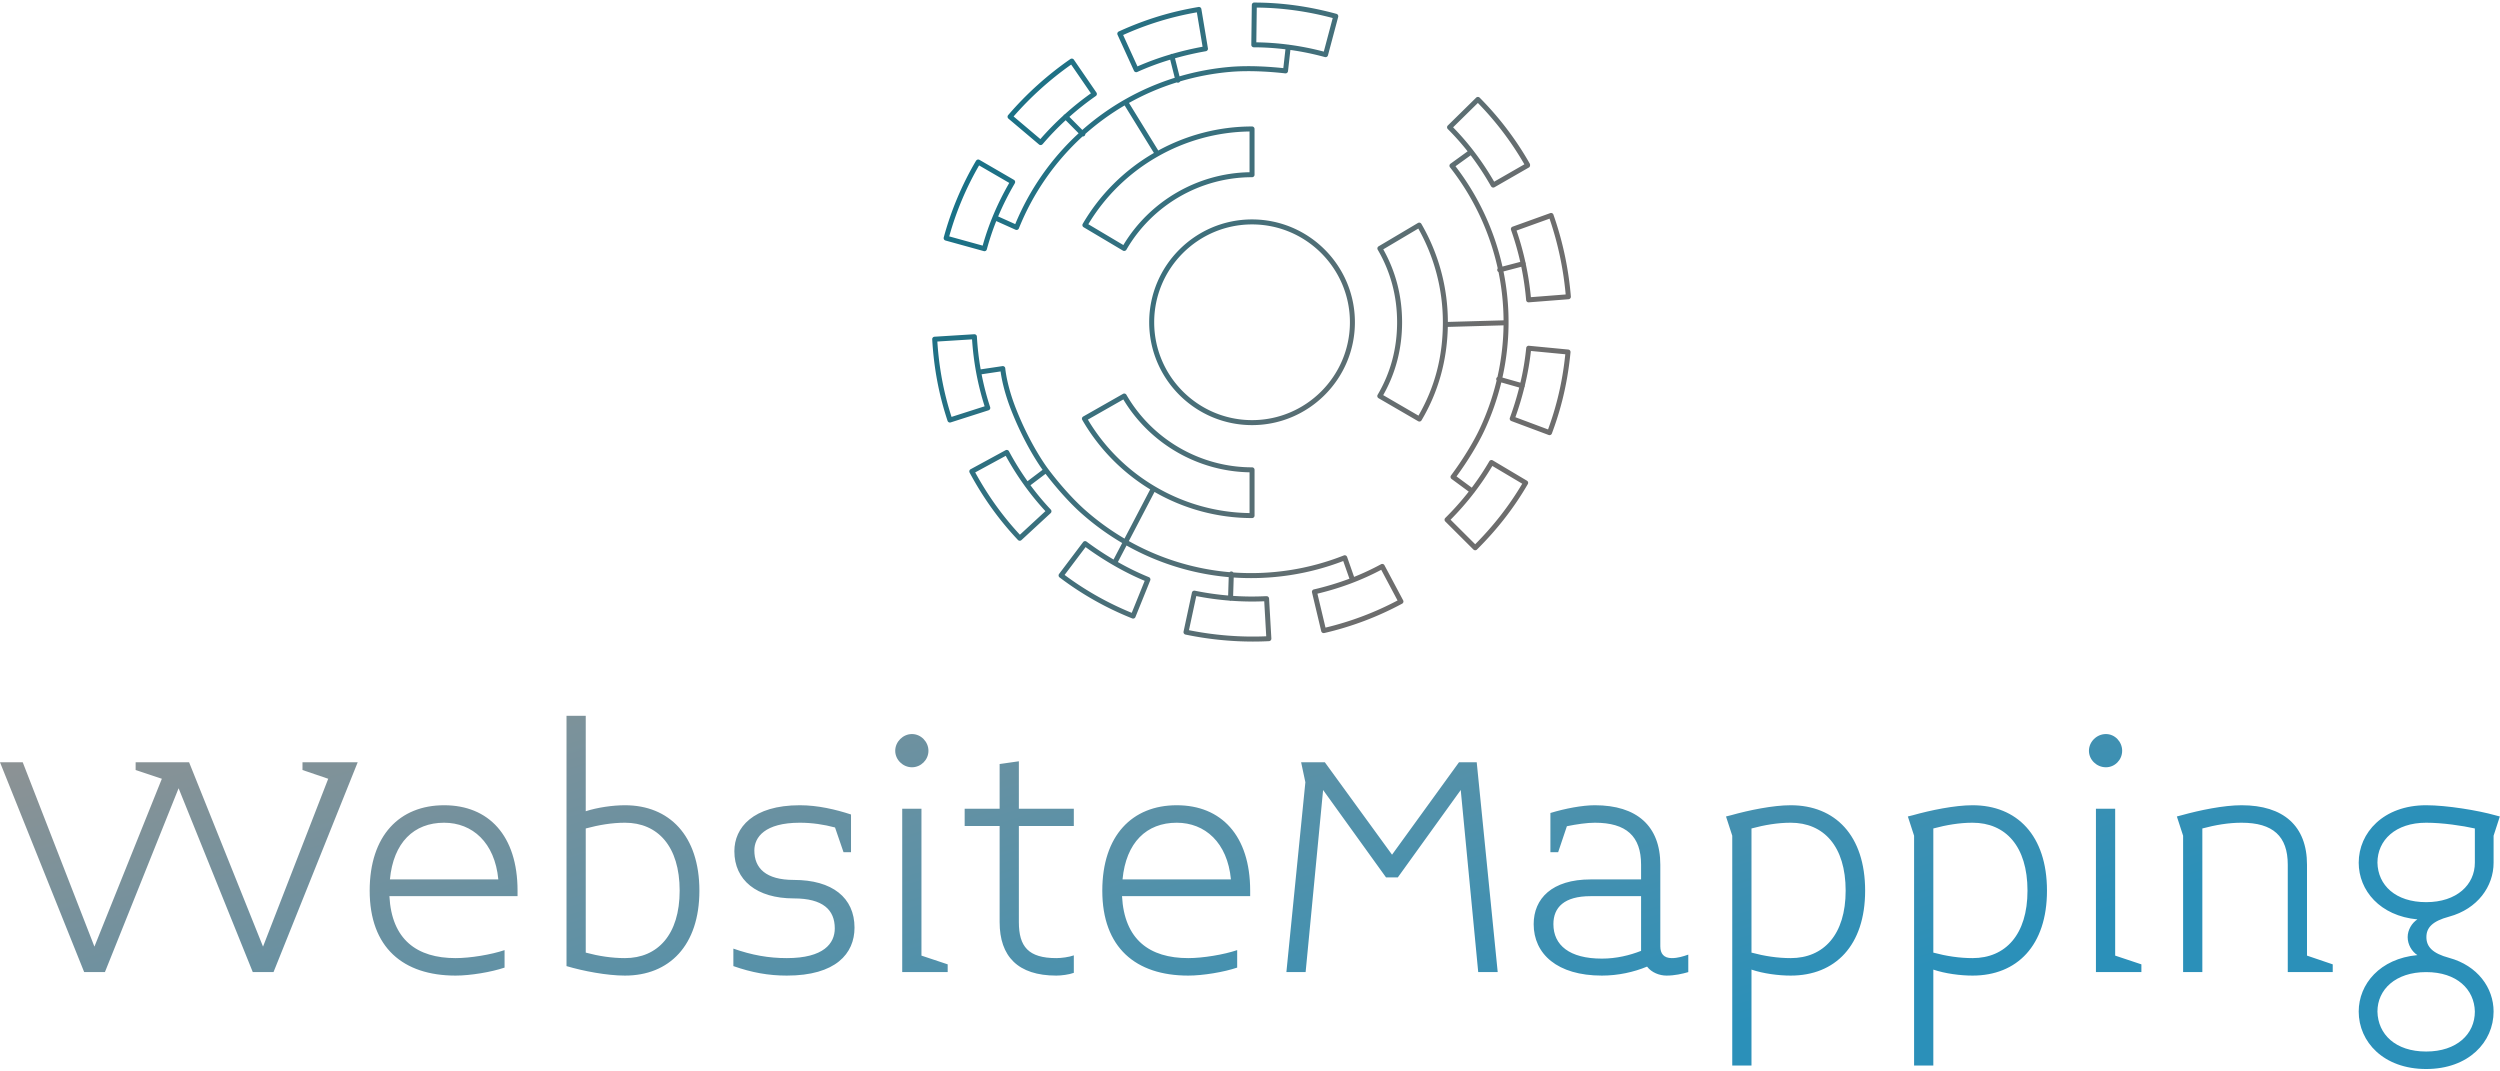 <svg data-v-423bf9ae="" xmlns="http://www.w3.org/2000/svg" viewBox="0 0 424.668 182" class="iconAbove"><!----><!----><defs data-v-423bf9ae=""><linearGradient data-v-423bf9ae="" gradientTransform="rotate(25)" id="c14aa707-ad14-47ed-8b51-371129aa85c1" x1="0%" y1="0%" x2="100%" y2="0%"><stop data-v-423bf9ae="" offset="0%" style="stop-color: rgb(146, 146, 146); stop-opacity: 1;"></stop><stop data-v-423bf9ae="" offset="100%" style="stop-color: rgb(43, 144, 185); stop-opacity: 1;"></stop></linearGradient></defs><g data-v-423bf9ae="" id="1f6f63c7-e04f-4615-bd81-1f2903805dbb" fill="url(#c14aa707-ad14-47ed-8b51-371129aa85c1)" transform="matrix(4.243,0,0,4.243,0.764,121.594)"><path d="M14.14 1.86L11.93 1.86L11.93 2.17L12.96 2.52L10.35 9.24L7.39 1.86L5.25 1.86L5.25 2.17L6.30 2.52L3.60 9.24L0.73 1.86L-0.18 1.86L3.19 10.26L4.02 10.26L6.97 2.90L9.94 10.26L10.77 10.26ZM20.54 7C20.54 4.79 19.38 3.58 17.60 3.58C15.82 3.58 14.62 4.79 14.62 7C14.62 9.28 15.96 10.40 18.06 10.40C18.65 10.40 19.49 10.26 20.02 10.08L20.02 9.38C19.49 9.56 18.65 9.70 18.06 9.70C16.51 9.70 15.50 8.96 15.41 7.22L20.54 7.22C20.54 7.15 20.54 7.07 20.54 7ZM19.77 6.55L15.43 6.55C15.57 5.07 16.39 4.28 17.60 4.28C18.73 4.28 19.63 5.07 19.77 6.55ZM27.82 7C27.82 4.79 26.61 3.58 24.84 3.58C24.35 3.58 23.73 3.67 23.27 3.82L23.27 0L22.50 0L22.50 10.02C23.17 10.22 24.12 10.40 24.84 10.40C26.61 10.40 27.82 9.20 27.82 7ZM27.03 7C27.03 8.76 26.15 9.70 24.84 9.70C24.32 9.70 23.79 9.62 23.27 9.48L23.27 4.51C23.79 4.37 24.32 4.28 24.84 4.28C26.15 4.28 27.03 5.22 27.03 7ZM34.03 8.48C34.03 7.28 33.14 6.57 31.60 6.57C30.48 6.57 30.02 6.10 30.02 5.39C30.02 4.86 30.44 4.28 31.84 4.28C32.33 4.28 32.80 4.35 33.25 4.47L33.59 5.46L33.89 5.46L33.89 3.95C33.28 3.75 32.56 3.58 31.84 3.58C29.96 3.58 29.22 4.48 29.22 5.42C29.22 6.58 30.11 7.31 31.60 7.31C32.77 7.31 33.24 7.77 33.24 8.51C33.24 9.11 32.80 9.70 31.32 9.70C30.59 9.70 29.92 9.58 29.18 9.32L29.18 10.02C29.92 10.28 30.59 10.40 31.32 10.40C33.28 10.40 34.03 9.52 34.03 8.48ZM36.99 1.40C36.99 1.04 36.69 0.73 36.33 0.73C35.97 0.73 35.66 1.04 35.66 1.40C35.66 1.76 35.97 2.06 36.33 2.06C36.69 2.06 36.99 1.76 36.99 1.40ZM37.76 10.26L37.76 9.95L36.71 9.60L36.71 3.72L35.94 3.72L35.94 10.26ZM42.81 10.29L42.81 9.59C42.62 9.66 42.31 9.70 42.11 9.70C40.99 9.70 40.61 9.24 40.61 8.26L40.61 4.41L42.81 4.41L42.81 3.72L40.61 3.72L40.61 1.82L39.84 1.93L39.84 3.72L38.44 3.72L38.44 4.41L39.84 4.41L39.84 8.26C39.84 9.63 40.57 10.40 42.11 10.40C42.31 10.40 42.62 10.36 42.81 10.29ZM49.87 7C49.87 4.79 48.71 3.58 46.93 3.58C45.15 3.58 43.95 4.79 43.95 7C43.95 9.28 45.29 10.40 47.39 10.40C47.98 10.40 48.82 10.26 49.35 10.08L49.35 9.38C48.82 9.56 47.98 9.70 47.39 9.70C45.84 9.70 44.83 8.96 44.74 7.22L49.87 7.22C49.87 7.15 49.87 7.07 49.87 7ZM49.10 6.55L44.76 6.55C44.90 5.07 45.72 4.28 46.93 4.28C48.06 4.28 48.96 5.07 49.10 6.55ZM59.78 10.26L58.94 1.86L58.23 1.86L55.55 5.56L52.86 1.86L51.91 1.86L52.08 2.66L51.32 10.26L52.09 10.26L52.79 2.97L55.31 6.47L55.78 6.47L58.30 2.97L59.00 10.26ZM67.41 10.26L67.41 9.56C67.21 9.63 66.99 9.70 66.75 9.70C66.43 9.70 66.29 9.52 66.29 9.23L66.29 5.96C66.29 4.41 65.35 3.58 63.67 3.58C63.17 3.58 62.48 3.71 61.89 3.89L61.89 5.46L62.20 5.46L62.55 4.42C62.94 4.34 63.35 4.28 63.67 4.28C64.93 4.28 65.52 4.82 65.52 5.96L65.52 6.55L63.50 6.55C61.95 6.55 61.22 7.32 61.22 8.34C61.22 9.53 62.16 10.40 63.95 10.40C64.60 10.40 65.23 10.26 65.76 10.04C65.94 10.28 66.26 10.40 66.54 10.40C66.86 10.40 67.17 10.33 67.41 10.26ZM65.52 9.41C65.06 9.59 64.53 9.72 63.95 9.72C62.65 9.72 62.01 9.18 62.01 8.34C62.01 7.67 62.44 7.22 63.50 7.22L65.52 7.22ZM74.49 7C74.49 4.79 73.29 3.58 71.51 3.58C70.80 3.58 69.83 3.78 69.12 3.98L68.92 4.03L69.17 4.80L69.17 14L69.94 14L69.94 10.16C70.41 10.32 71.02 10.40 71.51 10.40C73.29 10.40 74.49 9.20 74.49 7ZM73.71 7C73.71 8.76 72.83 9.70 71.51 9.70C70.99 9.70 70.46 9.62 69.94 9.48L69.94 4.51C70.46 4.37 70.99 4.28 71.51 4.28C72.83 4.28 73.71 5.22 73.71 7ZM81.77 7C81.77 4.79 80.57 3.58 78.79 3.58C78.08 3.58 77.11 3.78 76.40 3.98L76.20 4.03L76.45 4.80L76.45 14L77.22 14L77.22 10.16C77.69 10.32 78.30 10.40 78.79 10.40C80.57 10.40 81.77 9.20 81.77 7ZM80.99 7C80.99 8.76 80.11 9.70 78.79 9.70C78.27 9.70 77.74 9.62 77.22 9.48L77.22 4.51C77.74 4.37 78.27 4.28 78.79 4.28C80.11 4.28 80.99 5.22 80.99 7ZM84.78 1.40C84.78 1.04 84.49 0.73 84.13 0.73C83.76 0.73 83.45 1.04 83.45 1.40C83.45 1.76 83.76 2.06 84.13 2.06C84.49 2.06 84.78 1.76 84.78 1.40ZM85.55 10.26L85.55 9.95L84.50 9.60L84.50 3.72L83.73 3.72L83.73 10.26ZM93.21 10.26L93.21 9.95L92.18 9.60L92.18 5.96C92.18 4.41 91.24 3.58 89.56 3.58C88.84 3.58 87.88 3.78 87.16 3.98L86.97 4.03L87.22 4.80L87.22 10.26L87.99 10.26L87.99 4.51C88.51 4.37 89.04 4.28 89.56 4.28C90.82 4.28 91.41 4.82 91.41 5.96L91.41 10.26ZM99.90 4.03L99.71 3.98C99.04 3.79 97.78 3.58 96.95 3.58C95.24 3.58 94.25 4.68 94.25 5.88C94.25 6.99 95.10 8.01 96.60 8.15C96.38 8.29 96.21 8.57 96.21 8.86C96.21 9.16 96.38 9.44 96.60 9.58C95.10 9.72 94.25 10.74 94.25 11.84C94.25 13.05 95.24 14.14 96.95 14.14C98.66 14.14 99.65 13.05 99.65 11.84C99.65 10.89 99.01 10.00 97.87 9.69C97.20 9.51 96.96 9.24 96.96 8.86C96.96 8.48 97.20 8.22 97.87 8.04C99.01 7.73 99.65 6.83 99.65 5.88L99.65 4.80ZM98.90 5.88C98.90 6.76 98.18 7.46 96.95 7.46C95.72 7.46 95.02 6.78 95.00 5.88C95.00 4.98 95.72 4.28 96.95 4.28C97.61 4.28 98.41 4.40 98.90 4.51ZM98.90 11.84C98.90 12.74 98.18 13.44 96.95 13.44C95.72 13.44 95.02 12.75 95.00 11.84C95.00 10.96 95.72 10.26 96.95 10.26C98.18 10.26 98.88 10.95 98.90 11.84Z"></path></g><defs data-v-423bf9ae=""><linearGradient data-v-423bf9ae="" gradientTransform="rotate(25)" id="0b9c5366-c9c8-4e5b-8ae0-9fc7fef6270f" x1="0%" y1="0%" x2="100%" y2="0%"><stop data-v-423bf9ae="" offset="0%" style="stop-color: rgb(8, 114, 140); stop-opacity: 1;"></stop><stop data-v-423bf9ae="" offset="100%" style="stop-color: rgb(109, 109, 109); stop-opacity: 1;"></stop></linearGradient></defs><g data-v-423bf9ae="" id="4523d652-1c28-4d94-8f5c-206f8976ade8" transform="matrix(1.098,0,0,1.098,157.673,-0.369)" stroke="none" fill="url(#0b9c5366-c9c8-4e5b-8ae0-9fc7fef6270f)"><g><path d="M99.02 54.411l-6.084-.585a.385.385 0 0 0-.422.347 40.535 40.535 0 0 1-.9 5.363l-2.779-.788A39.405 39.405 0 0 0 89 42.331l2.752-.723c.351 1.703.604 3.433.75 5.149a.382.382 0 0 0 .415.353l6.151-.48a.389.389 0 0 0 .355-.416 50.897 50.897 0 0 0-2.698-12.673.386.386 0 0 0-.495-.235l-5.831 2.1a.386.386 0 0 0-.24.471l.03.101a42.427 42.427 0 0 1 1.4 4.874l-2.75.722a39.745 39.745 0 0 0-7.265-15.517l2.35-1.697a43.33 43.33 0 0 1 3.108 4.728l.06.092a.386.386 0 0 0 .516.125l5.341-3.068c.17-.098.204-.385.126-.566a48.335 48.335 0 0 0-7.76-10.225.388.388 0 0 0-.546-.004l-4.383 4.31a.386.386 0 0 0-.004.549 39.642 39.642 0 0 1 3.067 3.447l-2.651 1.916a.388.388 0 0 0-.078.551 38.987 38.987 0 0 1 7.388 15.639.383.383 0 0 0-.064.33.38.38 0 0 0 .185.238c.503 2.46.764 4.96.781 7.472l-8.616.245a30.289 30.289 0 0 0-4.1-15.171.388.388 0 0 0-.531-.137l-6.083 3.61a.385.385 0 0 0-.137.526c1.989 3.406 2.997 7.184 2.997 11.226 0 4.055-1.012 7.829-3.01 11.216a.388.388 0 0 0 .138.531l6.126 3.559a.385.385 0 0 0 .527-.137c2.584-4.357 3.95-9.215 4.065-14.45l8.622-.244a38.74 38.74 0 0 1-.944 7.989.384.384 0 0 0-.126.54 39.243 39.243 0 0 1-2.613 7.462c-1.005 2.143-2.666 4.846-4.443 7.23a.387.387 0 0 0 .08.543l2.66 1.96a43.275 43.275 0 0 1-3.626 4.073.387.387 0 0 0-.001.55l4.354 4.34a.393.393 0 0 0 .274.112.382.382 0 0 0 .272-.112c3.148-3.125 5.721-6.439 7.867-10.127a.385.385 0 0 0-.137-.527l-5.287-3.143a.384.384 0 0 0-.295-.042.379.379 0 0 0-.237.18 41.532 41.532 0 0 1-2.713 4.082l-2.359-1.739c1.718-2.346 3.308-4.958 4.29-7.052a40.049 40.049 0 0 0 2.637-7.485l2.77.786a46.824 46.824 0 0 1-1.446 4.69c-.074.2.028.42.227.495l5.775 2.16a.387.387 0 0 0 .498-.228c.975-2.62 2.336-6.776 2.884-12.573a.386.386 0 0 0-.347-.42zm-8-18.408l5.103-1.837a50.238 50.238 0 0 1 2.496 11.724l-5.382.42a45.127 45.127 0 0 0-.784-5.117.383.383 0 0 0-.062-.289 44.57 44.57 0 0 0-1.371-4.9zm-9.817-15.971l3.831-3.767a47.395 47.395 0 0 1 7.196 9.493l-4.677 2.686c-1.839-3.17-3.92-5.928-6.35-8.412zm-5.356 44.604l-5.457-3.17c1.939-3.422 2.922-7.212 2.922-11.273 0-4.05-.979-7.844-2.911-11.283l5.419-3.214a29.511 29.511 0 0 1 3.8 14.497c0 5.311-1.235 10.041-3.773 14.443zm8.58 11.976a.418.418 0 0 0 .096-.124 42.28 42.28 0 0 0 2.752-4.067l4.624 2.748c-2.01 3.392-4.395 6.462-7.277 9.365l-3.809-3.795a43.452 43.452 0 0 0 3.615-4.127zm11.466-9.84l-5.053-1.89a47.556 47.556 0 0 0 1.397-4.634.377.377 0 0 0 .068-.276c.438-1.821.758-3.63.94-5.34l5.316.512c-.537 5.249-1.743 9.096-2.668 11.628zM2.671 37.545l5.924 1.639a.395.395 0 0 0 .295-.036.386.386 0 0 0 .18-.236 39.855 39.855 0 0 1 1.457-4.375l2.982 1.34a.387.387 0 0 0 .518-.208 38.963 38.963 0 0 1 9.847-14.22c.113.01.231-.022.319-.109a.383.383 0 0 0 .114-.281 38.604 38.604 0 0 1 6.08-4.413l4.53 7.355a30.338 30.338 0 0 0-11.01 10.964.385.385 0 0 0 .136.527l6.078 3.613c.095.058.209.067.307.038a.387.387 0 0 0 .237-.18C34.67 32.047 42.118 27.752 50.1 27.752a.387.387 0 0 0 .385-.427v-7.036a.387.387 0 0 0-.387-.387c-5.14 0-10.12 1.323-14.507 3.72l-4.532-7.361a38.713 38.713 0 0 1 7.39-3.176.388.388 0 0 0 .525-.159 39.19 39.19 0 0 1 7.77-1.47c3.36-.29 7.056.066 8.489.23a.384.384 0 0 0 .429-.34l.37-3.282c1.79.252 3.573.62 5.34 1.102a.386.386 0 0 0 .473-.274l1.582-5.941a.387.387 0 0 0-.272-.473C58.873 1.311 54.716.74 50.449.731c-.223-.012-.384.17-.387.382l-.078 6.149a.385.385 0 0 0 .385.392c1.629.006 3.264.11 4.896.31l-.328 2.912c-1.662-.178-5.099-.463-8.26-.19a40.078 40.078 0 0 0-7.797 1.46l-.7-2.792a47.214 47.214 0 0 1 4.778-1.094.388.388 0 0 0 .315-.445L42.26 1.736a.384.384 0 0 0-.447-.318c-2.768.47-7.06 1.375-12.332 3.788a.387.387 0 0 0-.19.513l2.538 5.56c.088.195.32.28.511.192a41.113 41.113 0 0 1 5.097-1.9l.703 2.8a39.389 39.389 0 0 0-14.297 8.066l-2.002-2.02a44.075 44.075 0 0 1 4.087-3.227.386.386 0 0 0 .097-.536l-3.49-5.085a.387.387 0 0 0-.54-.099 50.975 50.975 0 0 0-9.626 8.674.386.386 0 0 0 .044.547l4.73 3.998c.154.129.38.12.523-.023l.08-.08a42.452 42.452 0 0 1 3.521-3.65l2.002 2.02a39.716 39.716 0 0 0-9.806 14.052l-2.642-1.187a43.444 43.444 0 0 1 2.536-5.055l.05-.098a.386.386 0 0 0-.15-.51l-5.324-3.09a.385.385 0 0 0-.484.077 1.02 1.02 0 0 0-.072.093 48.342 48.342 0 0 0-4.974 11.833.387.387 0 0 0 .27.474zm47.04-16.867v6.303c-7.983.135-15.402 4.416-19.521 11.265l-5.42-3.222c5.254-8.75 14.75-14.21 24.941-14.346zm1.05-13.793l.069-5.378c3.942.04 7.794.57 11.75 1.618L61.2 8.32a43.94 43.94 0 0 0-5.396-1.067.367.367 0 0 0-.122-.016 42.223 42.223 0 0 0-4.92-.352zM37.748 8.673a.32.32 0 0 0-.136.01.36.36 0 0 0-.148.074 42.491 42.491 0 0 0-5.092 1.852l-2.217-4.858A47.27 47.27 0 0 1 41.56 2.246l.886 5.319c-1.579.29-3.162.663-4.699 1.108zM21.13 18.014a.39.39 0 0 0-.222.2 44.47 44.47 0 0 0-3.559 3.638l-4.14-3.5a50.25 50.25 0 0 1 8.907-8.024l3.054 4.448a45.02 45.02 0 0 0-4.04 3.238zM7.87 25.927l4.667 2.708c-1.825 3.171-3.172 6.35-4.111 9.7l-5.176-1.43a47.396 47.396 0 0 1 4.62-10.978zM70.585 87.784a.388.388 0 0 0-.525-.16 39.823 39.823 0 0 1-4.173 1.96l-1.082-3.087a.39.39 0 0 0-.507-.232A38.967 38.967 0 0 1 47.202 88.9a.388.388 0 0 0-.298-.156.413.413 0 0 0-.281.11 38.643 38.643 0 0 1-15.585-4.812l3.972-7.6a30.278 30.278 0 0 0 15.09 4.043.387.387 0 0 0 .387-.387v-7.077a.387.387 0 0 0-.387-.387c-7.989 0-15.436-4.3-19.438-11.223a.387.387 0 0 0-.528-.14l-6.155 3.502a.384.384 0 0 0-.143.529A30.344 30.344 0 0 0 34.344 76.05l-3.977 7.609a39.337 39.337 0 0 1-6.155-4.478c-1.761-1.565-3.87-3.913-5.65-6.286l-.023-.034c-.027-.034-2.696-3.53-4.986-9.364-1.417-3.615-1.63-6.143-1.631-6.17a.386.386 0 0 0-.443-.35l-3.363.501a43.326 43.326 0 0 1-.584-5.07.388.388 0 0 0-.129-.267.405.405 0 0 0-.281-.097l-6.142.383a.386.386 0 0 0-.361.408c.252 4.429 1.03 8.553 2.373 12.605.066.2.28.31.484.246l5.857-1.875a.384.384 0 0 0 .25-.489 41.63 41.63 0 0 1-1.325-5.083l2.939-.439c.115.875.495 3.068 1.635 5.98 1.965 5.003 4.153 8.25 4.862 9.239l-2.33 1.761a43.141 43.141 0 0 1-2.873-4.635.393.393 0 0 0-.23-.187.393.393 0 0 0-.296.03l-5.404 2.94a.387.387 0 0 0-.155.524c2.101 3.907 4.547 7.315 7.476 10.42a.386.386 0 0 0 .544.019l4.515-4.171a.386.386 0 0 0 .019-.55 41.662 41.662 0 0 1-3.141-3.764l2.336-1.767c1.763 2.316 3.816 4.585 5.544 6.12a40.082 40.082 0 0 0 6.31 4.586l-1.336 2.554a47.04 47.04 0 0 1-4.172-2.77.387.387 0 0 0-.54.077l-3.713 4.92a.38.38 0 0 0-.073.287.378.378 0 0 0 .15.255 48.01 48.01 0 0 0 11.232 6.34.387.387 0 0 0 .502-.213l2.29-5.666a.388.388 0 0 0-.212-.504 40.72 40.72 0 0 1-4.794-2.338l1.336-2.557a39.399 39.399 0 0 0 15.81 4.892l-.088 2.843a44.388 44.388 0 0 1-5.15-.744.388.388 0 0 0-.456.296l-1.292 6.032a.392.392 0 0 0 .3.46 51.365 51.365 0 0 0 10.426 1.082c.838 0 1.671-.022 2.493-.064a.389.389 0 0 0 .366-.408l-.355-6.186a.387.387 0 0 0-.377-.365l-.115-.001a42.513 42.513 0 0 1-5.068-.043l.089-2.842a39.764 39.764 0 0 0 16.945-2.551l.959 2.734a44.302 44.302 0 0 1-5.51 1.659.387.387 0 0 0-.282.464L60.8 97.98c.042.182.214.318.397.297.023-.002.081-.007.104-.012a48.224 48.224 0 0 0 12.014-4.534.386.386 0 0 0 .16-.522l-2.89-5.425zM24.702 65.252l5.485-3.121c4.117 6.856 11.538 11.14 19.526 11.274v6.305c-10.245-.135-19.767-5.639-25.01-14.458zm-15.974-2.06l-5.12 1.64c-1.212-3.753-1.932-7.575-2.195-11.659l5.37-.334a43.23 43.23 0 0 0 1.945 10.354zm9.403 16.221l-3.947 3.648c-2.683-2.889-4.95-6.05-6.914-9.64l4.725-2.568a43.997 43.997 0 0 0 2.93 4.64.452.452 0 0 0 .087.12 42.351 42.351 0 0 0 3.119 3.8zm15.359 10.78l-2.003 4.952A47.145 47.145 0 0 1 21.1 89.28l3.247-4.304c2.892 2.116 6.112 3.953 9.143 5.218zm18.494 3.164l.309 5.415c-3.901.175-8.02-.151-11.952-.943l1.13-5.276c1.686.33 3.407.567 5.132.703a.393.393 0 0 0 .289.022c1.707.124 3.415.152 5.092.079zm9.479 4.074l-1.248-5.249c3.562-.857 6.797-2.069 9.87-3.693l2.523 4.742a47.33 47.33 0 0 1-11.145 4.2zM50.1 34.282c-8.774 0-15.913 7.138-15.913 15.91 0 8.774 7.139 15.912 15.913 15.912 8.774 0 15.912-7.138 15.912-15.911s-7.138-15.91-15.912-15.91zm0 31.049c-8.348 0-15.14-6.79-15.14-15.138 0-8.347 6.792-15.137 15.14-15.137 8.347 0 15.14 6.79 15.14 15.137 0 8.347-6.793 15.138-15.14 15.138z"></path></g></g><!----></svg>
